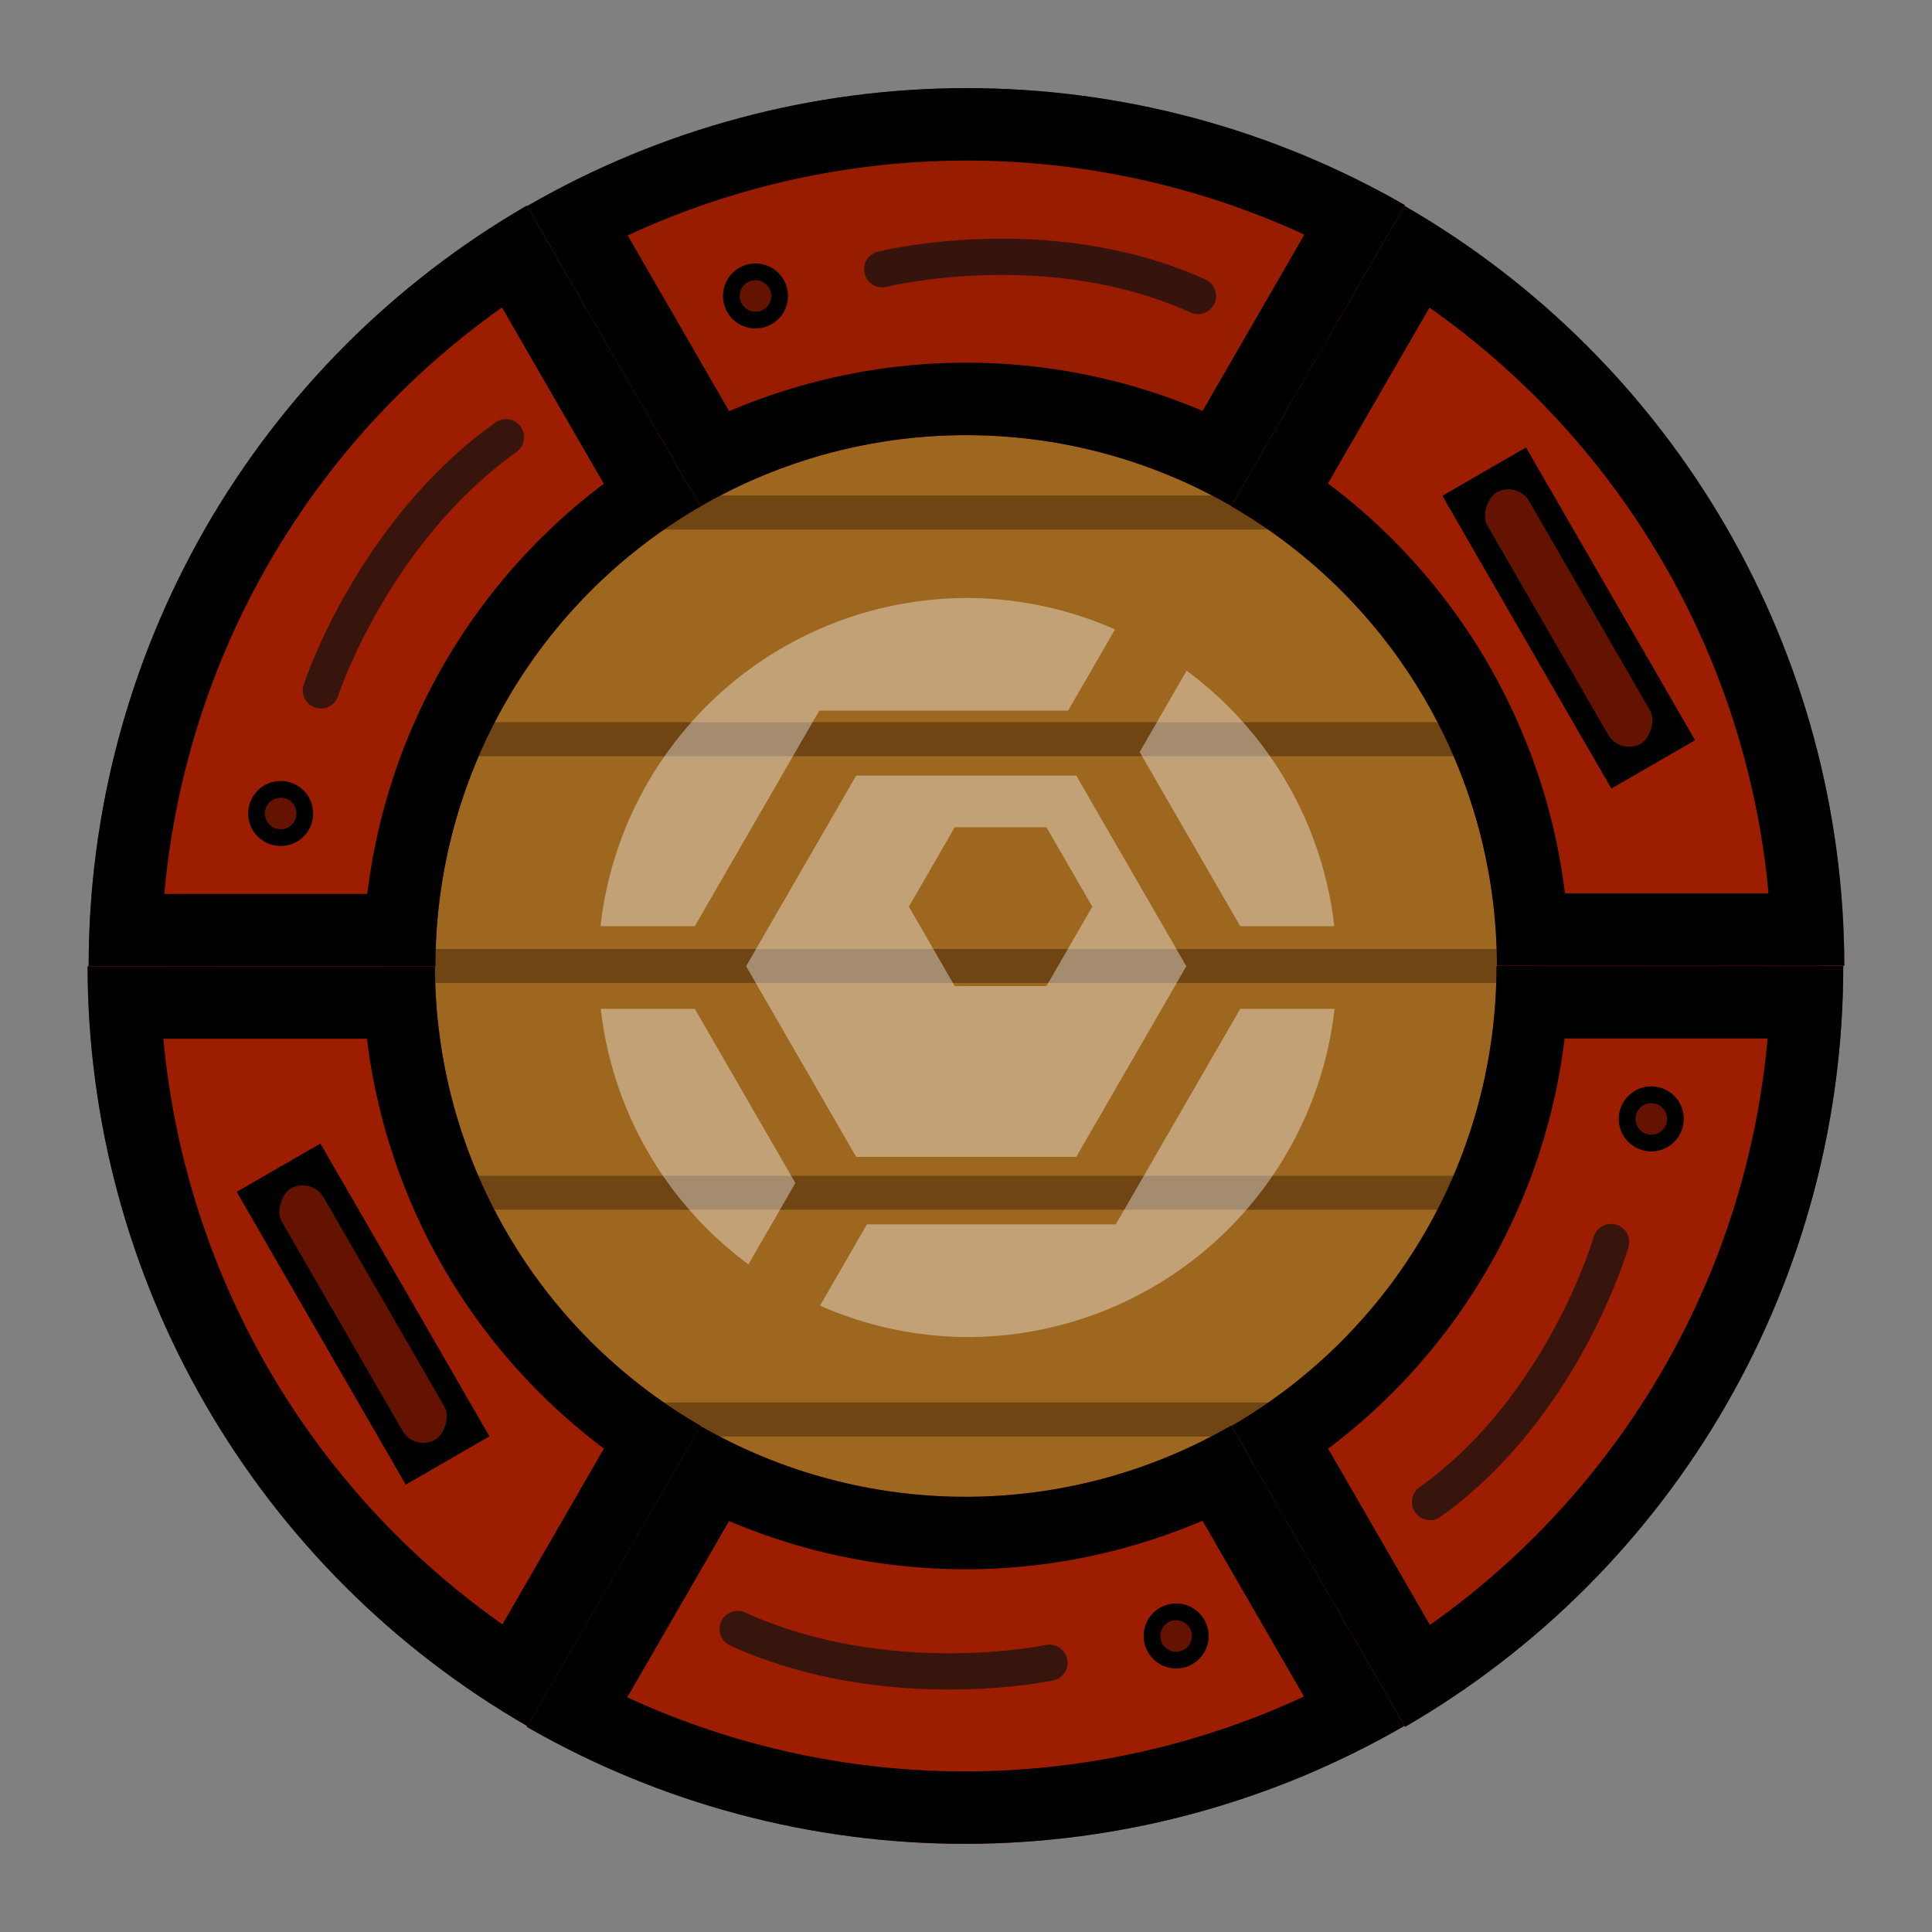 <?xml version="1.0" encoding="UTF-8" standalone="no"?>
<svg
   xmlns:dc="http://purl.org/dc/elements/1.1/"
   xmlns:cc="http://creativecommons.org/ns#"
   xmlns:rdf="http://www.w3.org/1999/02/22-rdf-syntax-ns#"
   xmlns:svg="http://www.w3.org/2000/svg"
   xmlns="http://www.w3.org/2000/svg"
   xmlns:sodipodi="http://sodipodi.sourceforge.net/DTD/sodipodi-0.dtd"
   xmlns:inkscape="http://www.inkscape.org/namespaces/inkscape"
   width="160"
   height="160"
   viewBox="0 0 42.333 42.333"
   version="1.1"
   id="svg108"
   sodipodi:docname="map-class-shell-03b.svg"
   inkscape:version="0.92.2 (5c3e80d, 2017-08-06)">
  <rect x="0" y="0" width="42.333" height="42.333" fill="#808080" stroke="none"/>
  <sodipodi:namedview
     pagecolor="#ffffff"
     bordercolor="#666666"
     borderopacity="1"
     objecttolerance="10"
     gridtolerance="10"
     guidetolerance="10"
     inkscape:pageopacity="0"
     inkscape:pageshadow="2"
     inkscape:window-width="1920"
     inkscape:window-height="1017"
     id="namedview110"
     showgrid="true"
     inkscape:zoom="4"
     inkscape:cx="41.795333"
     inkscape:cy="91.391088"
     inkscape:window-x="1912"
     inkscape:window-y="-8"
     inkscape:window-maximized="1"
     inkscape:current-layer="svg108"
     inkscape:object-paths="true"
     inkscape:snap-intersection-paths="true"
     inkscape:snap-smooth-nodes="true"
     inkscape:snap-midpoints="true">
    <inkscape:grid
       type="xygrid"
       id="grid1172"
       empspacing="4"
       spacingy="1.058"
       spacingx="1.058" />
  </sodipodi:namedview>
  <defs
     id="defs26">
    <clipPath
       clipPathUnits="userSpaceOnUse"
       id="clipPath1343-5">
      <path
         style="fill:#454111;fill-opacity:0.631;stroke:none;stroke-width:2.265;stroke-linecap:butt;stroke-linejoin:round;stroke-miterlimit:4;stroke-dasharray:none;stroke-opacity:1;paint-order:normal"
         d="M 21.148,1.93 A 19.248,19.248 0 0 0 4.499,11.566 l 6.58,3.799 A 11.637,11.637 0 0 1 21.148,9.542 Z"
         id="path1345-0"
         inkscape:connector-curvature="0" />
    </clipPath>
    <clipPath
       id="h-7-4">
      <path
         style="fill:#2b2b2b;stroke-width:3.757;stroke-linecap:round;stroke-miterlimit:10"
         inkscape:connector-curvature="0"
         stroke-miterlimit="10"
         d="M 17.462,3.704 H 24.87 V 5.821 H 17.462 Z"
         id="path23-8-9" />
    </clipPath>
  </defs>
  <g
     id="g1407"
     transform="rotate(90,21.166,21.166)">
    <path
       style="fill:#272727;fill-opacity:1;stroke:none;stroke-width:1.968;stroke-opacity:1"
       inkscape:connector-curvature="0"
       id="path1403"
       d="m 15.928,38.538 c 2.063,1.835 8.413,1.835 10.477,10e-7 l -10e-7,-1.497 H 15.928 Z"
       clip-path="none"
       sodipodi:nodetypes="ccccc" />
    <path
       sodipodi:nodetypes="ccccc"
       clip-path="none"
       d="m 26.405,3.795 c -2.063,-1.835 -8.413,-1.835 -10.477,-3e-7 l 10e-7,1.497 10.477,3e-7 z"
       id="path1405"
       inkscape:connector-curvature="0"
       style="fill:#272727;fill-opacity:1;stroke:none;stroke-width:1.968;stroke-opacity:1" />
  </g>
  <g
     id="g1401"
     style="fill:#272727;fill-opacity:1">
    <path
       sodipodi:nodetypes="ccccc"
       clip-path="none"
       d="m 15.928,38.538 c 2.063,1.835 8.413,1.835 10.477,10e-7 l -10e-7,-1.497 H 15.928 Z"
       id="path1397"
       inkscape:connector-curvature="0"
       style="fill:#272727;fill-opacity:1;stroke:none;stroke-width:1.968;stroke-opacity:1" />
    <path
       style="fill:#272727;fill-opacity:1;stroke:none;stroke-width:1.968;stroke-opacity:1"
       inkscape:connector-curvature="0"
       id="path1393"
       d="m 26.405,3.795 c -2.063,-1.835 -8.413,-1.835 -10.477,-3e-7 l 10e-7,1.497 10.477,3e-7 z"
       clip-path="none"
       sodipodi:nodetypes="ccccc" />
  </g>
  <circle
     id="circle2"
     transform="rotate(-90)"
     r="16.414"
     cy="21.167"
     cx="-21.166"
     style="fill:none;stroke:#563a1e;stroke-width:2.251;stroke-opacity:1" />
  <circle
     id="circle4"
     transform="rotate(-90)"
     r="15.435"
     cy="21.167"
     cx="-21.166"
     style="fill:#9e6720;fill-opacity:1;stroke:#2c3740;stroke-width:1.862;stroke-opacity:1" />
  <path
     id="path6"
     d="m 7.255,21.166 h 27.823 M 8.249,16.198 H 34.084 M 11.23,11.23 H 31.103 M 8.249,26.135 h 25.834 m -22.853,4.968 h 19.872"
     inkscape:connector-curvature="0"
     style="fill:none;stroke:#291500;stroke-width:0.745;stroke-opacity:0.414" />
  <circle
     id="circle8"
     transform="rotate(-90)"
     r="13.615"
     cy="21.167"
     cx="-21.166"
     style="fill:none;stroke:#462300;stroke-width:1.867;stroke-opacity:1" />
  <g
     id="g1395-3"
     style="fill:#ffffff;fill-opacity:0.384"
     transform="matrix(0.854,0,0,0.854,3.095,3.095)">
    <path
       inkscape:connector-curvature="0"
       id="path1065-7"
       transform="scale(0.265)"
       d="M 80,44.223 A 35.778,35.778 0 0 0 44.465,76 H 53.594 L 65.643,55.131 H 89.738 L 94.281,47.264 A 35.778,35.778 0 0 0 80,44.223 Z m 21.213,7.037 -4.545,7.873 L 106.406,76 h 9.104 A 35.778,35.778 0 0 0 101.213,51.26 Z M 44.49,84 a 35.778,35.778 0 0 0 14.297,24.74 L 63.332,100.867 53.594,84 Z m 61.916,0 -12.049,20.869 H 70.262 l -4.543,7.867 A 35.778,35.778 0 0 0 80,115.777 35.778,35.778 0 0 0 115.535,84 Z"
       style="fill:#ffffff;fill-opacity:0.384;stroke:none;stroke-width:2.797;stroke-linecap:round;stroke-linejoin:round;stroke-miterlimit:4;stroke-dasharray:none;stroke-opacity:0.706;paint-order:normal" />
    <path
       inkscape:connector-curvature="0"
       id="path1083-3"
       d="m 23.99,16.276 -5.647,-1.9e-5 -2.824,4.891 2.824,4.891 5.647,1.9e-5 2.824,-4.891 z m -0.765,1.325 1.177,2.037 -1.177,2.038 -2.353,-2.21e-4 -1.177,-2.037 1.177,-2.038 z"
       style="fill:#ffffff;fill-opacity:0.384;stroke:none;stroke-width:2.534;stroke-linecap:butt;stroke-linejoin:round;stroke-miterlimit:4;stroke-dasharray:none;stroke-opacity:1;paint-order:normal" />
  </g>
  <g
     style="stroke:none"
     id="g894"
     transform="matrix(1.251,0.722,-0.722,1.251,11.098,-16.411)" />
  <g
     id="g1307-7"
     transform="translate(-53.674,-107.708)">
    <g
       id="g1240-6"
       transform="rotate(60,-45.289,121.492)">
      <path
         inkscape:connector-curvature="0"
         id="path1234-7"
         d="M 21.148,1.93 A 19.248,19.248 0 0 0 4.499,11.566 l 6.58,3.799 A 11.637,11.637 0 0 1 21.148,9.542 Z"
         style="fill:#9d1d00;fill-opacity:1;stroke:#000000;stroke-width:3.175;stroke-linecap:butt;stroke-linejoin:round;stroke-miterlimit:4;stroke-dasharray:none;stroke-opacity:1;paint-order:normal"
         clip-path="url(#clipPath1343-5)"
         transform="rotate(90,21.172,21.175)" />
      <circle
         style="fill:#641300;fill-opacity:1;stroke:#000000;stroke-width:0.367;stroke-linecap:round"
         r="0.529"
         id="circle1236-6"
         cy="17.658"
         cx="27.961"
         transform="rotate(-15)" />
      <path
         style="fill:none;stroke:#0e1011;stroke-width:0.794;stroke-linecap:round;stroke-linejoin:miter;stroke-miterlimit:4;stroke-dasharray:none;stroke-opacity:0.706"
         d="m 33.474,11.931 c 0,0 2.6,2.694 2.951,6.285"
         id="path1238-3"
         inkscape:connector-curvature="0"
         sodipodi:nodetypes="cc" />
    </g>
    <g
       id="g1248-7"
       transform="rotate(180,47.991,75.021)">
      <path
         inkscape:connector-curvature="0"
         id="path1242-0"
         d="M 21.148,1.93 A 19.248,19.248 0 0 0 4.499,11.566 l 6.58,3.799 A 11.637,11.637 0 0 1 21.148,9.542 Z"
         style="fill:#9d1d00;fill-opacity:1;stroke:#000000;stroke-width:3.175;stroke-linecap:butt;stroke-linejoin:round;stroke-miterlimit:4;stroke-dasharray:none;stroke-opacity:1;paint-order:normal"
         clip-path="url(#clipPath1343-5)"
         transform="rotate(30,21.166,21.166)" />
      <circle
         style="fill:#641300;fill-opacity:1;stroke:#000000;stroke-width:0.367;stroke-linecap:round"
         r="0.529"
         id="circle1244-7"
         cy="17.652"
         cx="-1.986"
         transform="rotate(-75)" />
      <path
         style="fill:none;stroke:#0e1011;stroke-width:0.794;stroke-linecap:round;stroke-linejoin:miter;stroke-miterlimit:4;stroke-dasharray:none;stroke-opacity:0.706"
         d="m 19.313,5.901 c 0,0 3.546,-0.753 6.831,0.738"
         id="path1246-8"
         inkscape:connector-curvature="0"
         sodipodi:nodetypes="cc" />
    </g>
    <g
       transform="rotate(-60,141.277,28.522)"
       id="g1256-5">
      <path
         transform="rotate(30,21.166,21.166)"
         clip-path="url(#clipPath1343-5)"
         style="fill:#9d1d00;fill-opacity:1;stroke:#000000;stroke-width:3.175;stroke-linecap:butt;stroke-linejoin:round;stroke-miterlimit:4;stroke-dasharray:none;stroke-opacity:1;paint-order:normal"
         d="M 21.148,1.93 A 19.248,19.248 0 0 0 4.499,11.566 l 6.58,3.799 A 11.637,11.637 0 0 1 21.148,9.542 Z"
         id="path1250-6"
         inkscape:connector-curvature="0" />
      <circle
         transform="rotate(-75)"
         cx="-1.986"
         cy="17.652"
         id="circle1252-3"
         r="0.529"
         style="fill:#641300;fill-opacity:1;stroke:#000000;stroke-width:0.367;stroke-linecap:round" />
      <path
         sodipodi:nodetypes="cc"
         inkscape:connector-curvature="0"
         id="path1254-2"
         d="m 19.313,5.901 c 0,0 3.546,-0.753 6.831,0.738"
         style="fill:none;stroke:#0e1011;stroke-width:0.794;stroke-linecap:round;stroke-linejoin:miter;stroke-miterlimit:4;stroke-dasharray:none;stroke-opacity:0.706" />
    </g>
    <g
       id="g1264-6"
       transform="rotate(-60,141.293,28.535)">
      <path
         inkscape:connector-curvature="0"
         id="path1258-1"
         d="M 21.148,1.93 A 19.248,19.248 0 0 0 4.499,11.566 l 6.58,3.799 A 11.637,11.637 0 0 1 21.148,9.542 Z"
         style="fill:#981c00;fill-opacity:1;stroke:#000000;stroke-width:3.175;stroke-linecap:butt;stroke-linejoin:round;stroke-miterlimit:4;stroke-dasharray:none;stroke-opacity:1;paint-order:normal"
         clip-path="url(#clipPath1343-5)"
         transform="rotate(90,21.172,21.175)" />
      <circle
         style="fill:#641300;fill-opacity:1;stroke:#000000;stroke-width:0.367;stroke-linecap:round"
         r="0.529"
         id="circle1260-0"
         cy="17.658"
         cx="27.961"
         transform="rotate(-15)" />
      <path
         style="fill:none;stroke:#0e1011;stroke-width:0.794;stroke-linecap:round;stroke-linejoin:miter;stroke-miterlimit:4;stroke-dasharray:none;stroke-opacity:0.707"
         d="m 33.474,11.931 c 0,0 2.6,2.694 2.951,6.285"
         id="path1262-3"
         inkscape:connector-curvature="0"
         sodipodi:nodetypes="cc" />
    </g>
    <g
       id="g1281-1"
       transform="rotate(60,-45.242,121.522)">
      <g
         id="g1273-5">
        <g
           transform="translate(0.016,0.036)"
           id="g1268-0">
          <path
             inkscape:connector-curvature="0"
             id="path1266-1"
             d="M 21.148,1.93 A 19.248,19.248 0 0 0 4.499,11.566 l 6.58,3.799 A 11.637,11.637 0 0 1 21.148,9.542 Z"
             style="fill:#9d1d00;fill-opacity:1;stroke:#000000;stroke-width:3.175;stroke-linecap:butt;stroke-linejoin:round;stroke-miterlimit:4;stroke-dasharray:none;stroke-opacity:1;paint-order:normal"
             clip-path="url(#clipPath1343-5)"
             transform="rotate(30,21.166,21.166)" />
        </g>
        <rect
           id="rect1270-5"
           stroke-miterlimit="10"
           transform="translate(5e-4,1.192)"
           y="3.704"
           x="17.462"
           height="2.117"
           width="7.408"
           clip-path="url(#h-7-4)"
           rx="1.058"
           ry="1.058"
           style="fill:#641300;fill-opacity:1;stroke:#000000;stroke-width:1.058;stroke-linecap:round;stroke-miterlimit:10" />
      </g>
      <g
         id="g1279-5">
        <path
           transform="rotate(-150,21.164,21.189)"
           clip-path="url(#clipPath1343-5)"
           style="fill:#9d1d00;fill-opacity:1;stroke:#000000;stroke-width:3.175;stroke-linecap:butt;stroke-linejoin:round;stroke-miterlimit:4;stroke-dasharray:none;stroke-opacity:1;paint-order:normal"
           d="M 21.148,1.93 A 19.248,19.248 0 0 0 4.499,11.566 l 6.58,3.799 A 11.637,11.637 0 0 1 21.148,9.542 Z"
           id="path1275-6"
           inkscape:connector-curvature="0" />
        <rect
           style="fill:#641300;fill-opacity:1;stroke:#000000;stroke-width:1.058;stroke-linecap:round;stroke-miterlimit:10"
           ry="1.058"
           rx="1.058"
           clip-path="url(#h-7-4)"
           width="7.408"
           height="2.117"
           x="17.462"
           y="3.704"
           transform="translate(5e-4,31.696)"
           stroke-miterlimit="10"
           id="rect1277-6" />
      </g>
    </g>
  </g>
</svg>
